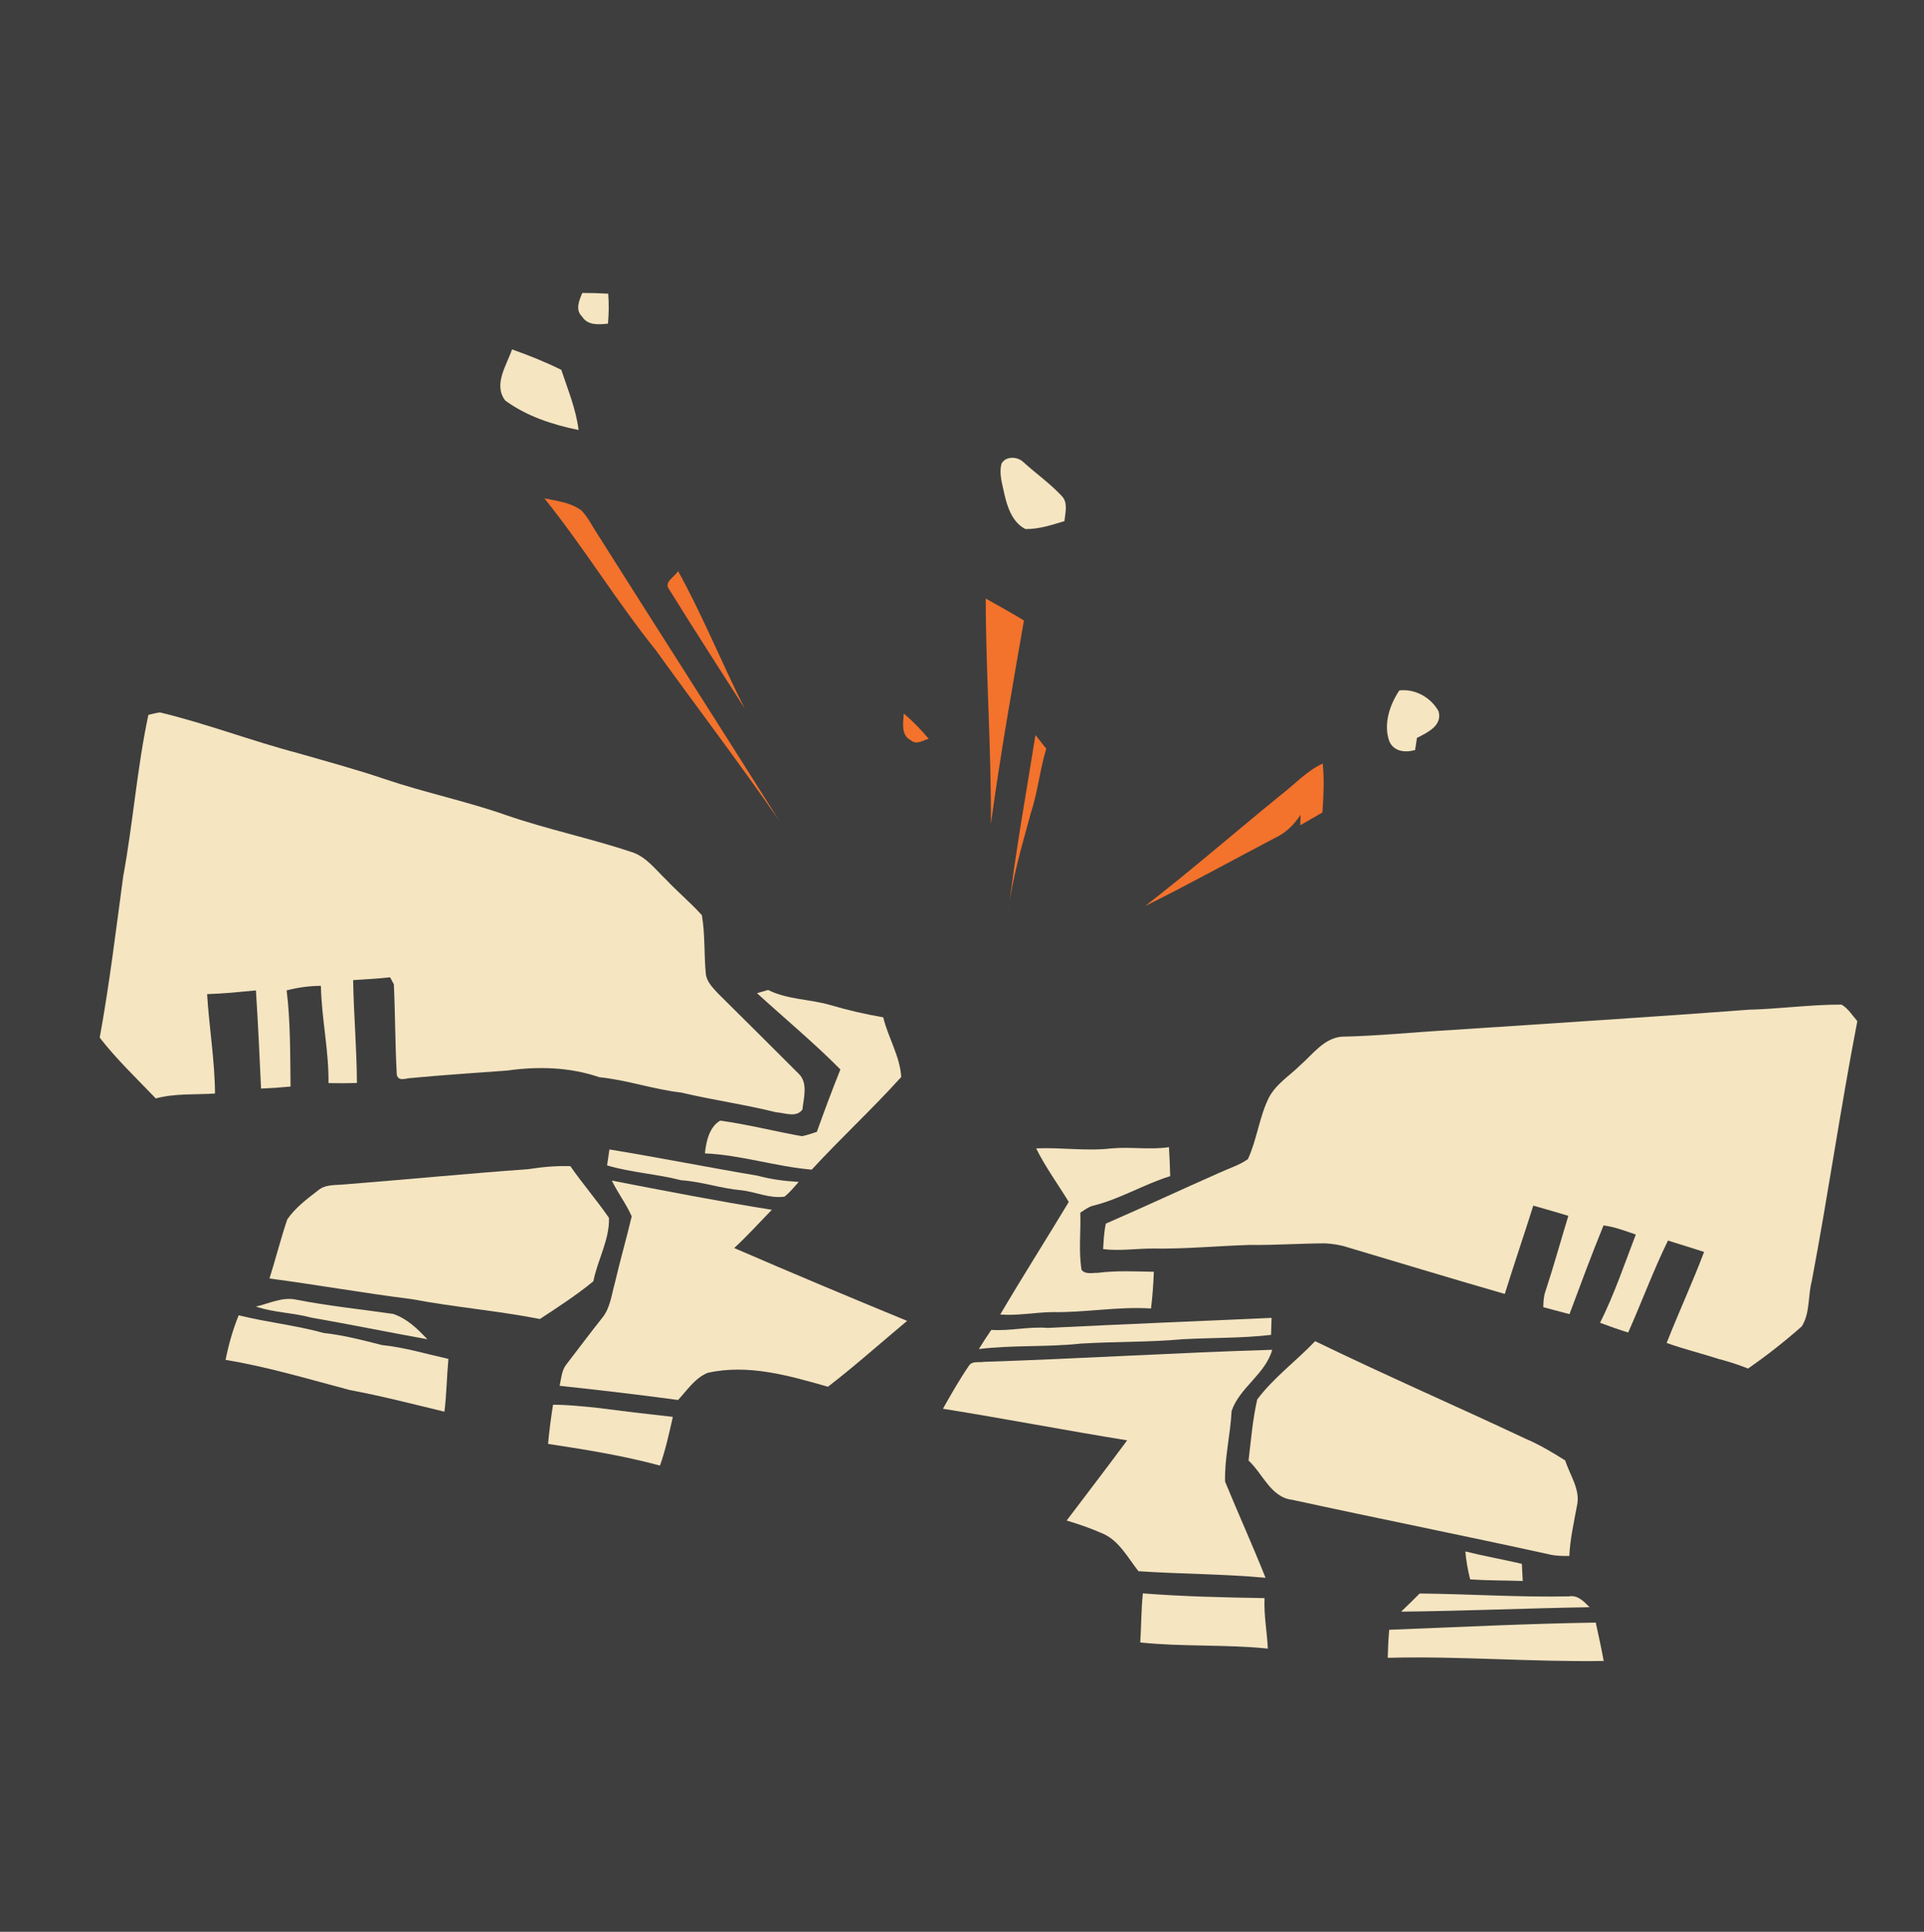 <?xml version="1.0" encoding="UTF-8" ?>
<!DOCTYPE svg PUBLIC "-//W3C//DTD SVG 1.1//EN" "http://www.w3.org/Graphics/SVG/1.1/DTD/svg11.dtd">
<svg width="514pt" height="516pt" viewBox="0 0 514 516" version="1.1" xmlns="http://www.w3.org/2000/svg">
<path fill="#3e3e3e" opacity="1.00" d=" M 0.00 0.00 L 514.00 0.00 L 514.00 516.00 L 0.00 516.00 L 0.00 0.00 Z" />
<path fill="#f5e5c1" opacity="1.00" d=" M 155.48 84.52 C 153.61 82.78 154.75 80.19 155.56 78.25 C 157.87 78.25 160.18 78.31 162.48 78.45 C 162.71 81.11 162.65 83.78 162.42 86.45 C 159.95 86.71 156.97 86.98 155.48 84.52 Z" />
<path fill="#f5e5c1" opacity="1.00" d=" M 136.79 93.33 C 141.27 94.91 145.69 96.68 149.95 98.79 C 151.71 104.08 153.88 109.26 154.57 114.86 C 147.62 113.44 140.72 111.20 134.97 106.98 C 131.72 102.73 135.35 97.58 136.79 93.33 Z" />
<path fill="#f5e5c1" opacity="1.00" d=" M 267.58 123.78 C 268.79 121.74 271.91 121.93 273.45 123.48 C 276.79 126.51 280.51 129.13 283.59 132.42 C 285.42 134.24 284.57 136.94 284.37 139.19 C 280.99 140.24 277.52 141.36 273.95 141.32 C 270.47 139.54 269.11 135.49 268.31 131.92 C 267.77 129.27 266.81 126.48 267.58 123.78 Z" />
<path fill="#f3722c" opacity="1.00" d=" M 145.43 133.11 C 148.84 133.83 152.58 134.21 155.42 136.44 C 157.07 138.20 158.15 140.39 159.46 142.41 C 175.61 167.99 191.96 193.45 208.07 219.06 C 197.44 203.71 186.13 188.84 175.21 173.69 C 164.70 160.60 155.95 146.19 145.43 133.11 Z" />
<path fill="#f3722c" opacity="1.00" d=" M 178.72 157.36 C 177.26 155.45 180.33 154.07 181.14 152.53 C 187.74 164.42 192.80 177.11 198.95 189.24 C 192.21 178.61 185.34 168.06 178.72 157.36 Z" />
<path fill="#f3722c" opacity="1.00" d=" M 263.34 159.88 C 266.76 161.80 270.20 163.69 273.55 165.74 C 270.39 183.81 267.20 201.90 264.72 220.08 C 264.84 200.00 263.37 179.96 263.34 159.88 Z" />
<path fill="#f5e5c1" opacity="1.00" d=" M 373.84 184.42 C 378.07 183.93 382.27 186.29 384.31 189.98 C 385.41 193.83 381.28 195.71 378.54 197.10 C 378.37 198.18 378.20 199.26 378.05 200.34 C 375.43 201.08 372.33 200.79 371.14 197.96 C 369.55 193.45 371.24 188.27 373.84 184.42 Z" />
<path fill="#f5e5c1" opacity="1.00" d=" M 39.64 190.96 C 40.65 190.67 41.67 190.45 42.71 190.29 C 55.15 193.27 67.12 197.89 79.49 201.14 C 87.31 203.39 95.18 205.51 102.89 208.13 C 113.53 211.73 124.58 214.00 135.18 217.72 C 146.21 221.54 157.68 223.90 168.75 227.59 C 172.64 228.83 175.12 232.28 177.97 234.98 C 181.04 238.24 184.51 241.13 187.51 244.46 C 188.40 249.62 188.05 254.90 188.56 260.10 C 188.77 262.21 190.39 263.79 191.75 265.29 C 198.95 272.42 206.14 279.58 213.32 286.75 C 215.95 289.23 214.70 293.22 214.37 296.36 C 212.76 298.64 209.58 297.23 207.32 297.10 C 198.94 295.01 190.38 293.82 181.97 291.83 C 174.58 290.99 167.53 288.47 160.13 287.74 C 152.23 285.02 143.76 284.80 135.55 285.95 C 126.98 286.60 118.39 287.13 109.83 287.95 C 108.47 287.97 106.40 289.01 106.00 287.03 C 105.56 279.00 105.59 270.96 105.22 262.93 C 104.97 262.46 104.47 261.52 104.22 261.05 C 100.93 261.41 97.64 261.59 94.34 261.80 C 94.50 270.97 95.31 280.11 95.35 289.28 C 92.82 289.36 90.29 289.36 87.76 289.30 C 87.87 280.58 85.90 272.03 85.73 263.33 C 82.64 263.33 79.57 263.77 76.58 264.54 C 77.62 273.05 77.51 281.67 77.62 290.23 C 75.00 290.48 72.37 290.67 69.74 290.76 C 69.35 282.02 68.93 273.28 68.37 264.55 C 64.03 264.96 59.69 265.42 55.33 265.54 C 55.87 274.41 57.38 283.20 57.44 292.09 C 52.17 292.44 46.78 292.01 41.62 293.40 C 36.53 288.09 31.14 282.97 26.64 277.16 C 29.25 262.88 30.97 248.44 32.92 234.06 C 35.56 219.75 36.60 205.19 39.64 190.96 Z" />
<path fill="#f3722c" opacity="1.00" d=" M 241.45 190.59 C 243.86 192.63 246.06 194.91 248.11 197.33 C 246.59 197.74 244.82 199.06 243.37 197.76 C 240.62 196.39 241.30 193.06 241.45 190.59 Z" />
<path fill="#f3722c" opacity="1.00" d=" M 276.62 196.33 C 277.57 197.56 278.54 198.78 279.51 199.99 C 277.79 205.66 277.23 211.61 275.37 217.24 C 273.00 226.08 270.26 234.88 269.35 244.02 C 271.17 228.04 274.11 212.21 276.62 196.33 Z" />
<path fill="#f3722c" opacity="1.00" d=" M 342.26 212.28 C 345.92 209.45 349.11 205.91 353.37 203.95 C 353.81 208.30 353.59 212.67 353.29 217.02 C 351.31 218.15 349.34 219.28 347.37 220.43 C 347.39 219.73 347.42 218.34 347.44 217.64 C 345.77 220.21 343.58 222.43 340.78 223.73 C 329.15 229.83 317.66 236.19 305.91 242.03 C 318.29 232.45 330.11 222.15 342.26 212.28 Z" />
<path fill="#f5e5c1" opacity="1.00" d=" M 202.24 265.29 C 203.22 264.99 204.21 264.70 205.20 264.43 C 210.38 267.03 216.36 266.86 221.85 268.46 C 226.48 269.84 231.20 270.91 235.96 271.74 C 237.24 277.12 240.46 282.17 240.76 287.68 C 233.08 296.19 224.63 303.99 216.86 312.42 C 207.26 311.62 197.96 308.50 188.32 308.08 C 188.65 304.91 189.47 301.05 192.40 299.33 C 199.72 300.33 206.92 302.18 214.20 303.49 C 215.58 303.24 216.89 302.75 218.22 302.33 C 220.23 296.74 222.30 291.17 224.51 285.66 C 217.44 278.51 209.66 272.08 202.24 265.29 Z" />
<path fill="#f5e5c1" opacity="1.00" d=" M 467.01 269.71 C 475.34 269.51 483.63 268.31 491.98 268.34 C 493.76 269.38 494.85 271.24 496.19 272.76 C 491.72 295.82 488.40 319.09 484.02 342.17 C 482.96 346.15 483.60 350.78 481.33 354.31 C 476.78 358.32 471.98 362.10 466.99 365.55 C 464.45 364.54 461.84 363.69 459.20 363.01 C 454.57 361.51 449.83 360.36 445.25 358.72 C 448.45 350.56 452.15 342.60 455.25 334.40 C 452.04 333.37 448.82 332.35 445.60 331.37 C 441.68 339.38 438.60 347.78 434.97 355.93 C 432.44 355.14 429.94 354.26 427.46 353.33 C 431.26 345.73 433.97 337.67 437.01 329.75 C 434.17 328.81 431.36 327.68 428.38 327.33 C 425.18 335.16 422.25 343.10 419.29 351.02 C 416.95 350.43 414.64 349.76 412.30 349.17 C 412.32 347.71 412.39 346.22 412.90 344.83 C 415.09 338.19 416.94 331.44 418.99 324.76 C 415.87 323.82 412.75 322.91 409.62 322.04 C 407.14 329.92 404.46 337.73 402.01 345.62 C 387.98 341.59 374.01 337.33 360.02 333.17 C 358.09 332.53 356.07 332.23 354.04 332.11 C 347.35 332.13 340.67 332.62 333.99 332.53 C 325.33 332.79 316.69 333.64 308.03 333.50 C 303.58 333.48 299.14 334.21 294.70 333.65 C 294.85 331.37 294.93 329.07 295.43 326.84 C 305.54 322.44 315.53 317.78 325.62 313.32 C 328.21 312.11 331.02 311.28 333.38 309.62 C 335.81 304.35 336.39 298.42 338.97 293.21 C 340.89 289.53 344.56 287.31 347.44 284.46 C 350.75 281.57 353.61 277.42 358.33 276.91 C 368.16 276.72 377.95 275.67 387.76 275.13 C 414.18 273.34 440.61 271.72 467.01 269.71 Z" />
<path fill="#f5e5c1" opacity="1.00" d=" M 276.81 306.74 C 283.52 306.45 290.24 307.53 296.93 306.75 C 302.04 306.28 307.19 307.18 312.29 306.42 C 312.43 309.00 312.57 311.58 312.62 314.16 C 305.53 316.36 299.12 320.34 291.88 322.09 C 290.66 322.43 289.67 323.26 288.61 323.91 C 288.77 328.99 288.12 334.14 288.94 339.18 C 289.94 340.49 291.82 339.96 293.25 339.99 C 298.23 339.34 303.25 339.62 308.25 339.70 C 308.14 342.98 307.89 346.25 307.50 349.51 C 298.66 348.94 289.87 350.64 281.03 350.48 C 276.41 350.55 271.84 351.48 267.21 351.12 C 273.17 341.01 279.46 331.11 285.52 321.06 C 282.63 316.27 279.28 311.76 276.81 306.74 Z" />
<path fill="#f5e5c1" opacity="1.00" d=" M 162.81 307.03 C 176.01 309.19 189.12 311.81 202.30 314.02 C 205.91 315.00 209.64 315.49 213.38 315.70 C 212.16 317.05 211.02 318.51 209.58 319.63 C 205.60 320.21 201.84 318.32 197.95 317.92 C 192.56 317.45 187.41 315.61 182.00 315.26 C 175.46 313.57 168.67 313.22 162.18 311.29 C 162.39 309.86 162.60 308.45 162.81 307.03 Z" />
<path fill="#f5e5c1" opacity="1.00" d=" M 141.17 312.29 C 144.87 311.71 148.61 311.37 152.37 311.49 C 155.65 316.22 159.43 320.57 162.69 325.31 C 162.87 331.16 159.63 336.55 158.52 342.24 C 154.01 345.95 149.10 349.12 144.23 352.32 C 132.88 350.10 121.34 349.16 109.98 347.01 C 97.28 345.42 84.66 343.17 71.99 341.50 C 73.66 336.26 74.98 330.91 76.75 325.71 C 78.89 322.58 82.00 320.26 84.97 317.97 C 86.95 316.28 89.69 316.62 92.10 316.36 C 108.46 315.07 124.80 313.48 141.17 312.29 Z" />
<path fill="#f5e5c1" opacity="1.00" d=" M 163.46 315.35 C 177.68 318.10 191.89 320.87 206.20 323.15 C 202.86 326.56 199.67 330.13 196.14 333.36 C 211.47 340.00 226.89 346.46 242.34 352.82 C 235.29 358.68 228.46 364.82 221.19 370.41 C 210.79 367.45 199.85 364.26 189.02 366.71 C 185.63 368.13 183.56 371.35 181.15 373.95 C 170.62 372.53 160.07 371.29 149.51 370.16 C 149.95 368.20 150.02 366.03 151.34 364.41 C 154.54 360.26 157.67 356.05 160.93 351.95 C 163.03 349.35 163.36 345.89 164.24 342.79 C 165.63 336.79 167.35 330.88 168.76 324.90 C 167.30 321.56 165.03 318.64 163.46 315.35 Z" />
<path fill="#f5e5c1" opacity="1.00" d=" M 68.37 349.00 C 71.91 348.19 75.52 346.31 79.22 347.17 C 87.75 348.84 96.41 349.71 105.00 350.96 C 108.70 352.16 111.57 354.97 114.17 357.73 C 103.83 355.87 93.53 353.76 83.17 351.95 C 78.30 350.63 73.17 350.63 68.37 349.00 Z" />
<path fill="#f5e5c1" opacity="1.00" d=" M 60.26 363.24 C 61.07 359.17 62.20 355.17 63.76 351.33 C 71.29 353.20 79.04 353.99 86.54 356.07 C 91.81 356.63 96.92 357.98 102.05 359.28 C 108.09 359.90 113.89 361.66 119.79 362.98 C 119.36 367.67 119.31 372.39 118.73 377.07 C 110.32 375.05 101.95 372.88 93.44 371.29 C 82.44 368.39 71.51 365.08 60.26 363.24 Z" />
<path fill="#f5e5c1" opacity="1.00" d=" M 279.92 354.70 C 299.85 353.72 319.77 352.90 339.70 352.02 C 339.66 353.15 339.60 355.43 339.57 356.56 C 331.74 357.48 323.87 357.29 316.01 357.72 C 306.97 358.54 297.90 358.34 288.84 358.88 C 279.76 359.88 270.58 359.22 261.50 360.35 C 262.57 358.62 263.66 356.90 264.83 355.23 C 269.87 355.57 274.86 354.28 279.92 354.70 Z" />
<path fill="#f5e5c1" opacity="1.00" d=" M 351.34 358.24 C 369.91 367.26 388.86 375.50 407.54 384.29 C 411.26 385.87 414.73 387.95 418.15 390.10 C 419.41 394.08 422.34 398.00 421.26 402.34 C 420.47 406.75 419.44 411.12 419.25 415.61 C 417.53 415.62 415.79 415.62 414.11 415.24 C 391.19 410.19 368.18 405.62 345.25 400.62 C 339.49 399.98 337.38 393.64 333.55 390.13 C 334.20 384.68 334.65 379.15 335.87 373.81 C 340.27 367.94 346.30 363.54 351.34 358.24 Z" />
<path fill="#f5e5c1" opacity="1.00" d=" M 262.93 363.76 C 288.59 362.92 314.21 361.32 339.87 360.54 C 338.06 367.05 331.18 370.58 329.03 376.88 C 328.71 383.19 327.12 389.44 327.28 395.75 C 330.81 404.33 334.65 412.81 338.09 421.44 C 326.80 420.40 315.44 420.45 304.14 419.68 C 301.24 416.03 298.92 411.38 294.38 409.54 C 291.32 408.19 288.16 407.11 284.96 406.15 C 290.35 399.02 295.80 391.93 301.12 384.73 C 284.69 382.08 268.34 378.92 251.91 376.29 C 254.11 372.38 256.34 368.46 258.88 364.76 C 259.75 363.44 261.61 364.01 262.93 363.76 Z" />
<path fill="#f5e5c1" opacity="1.00" d=" M 147.75 375.22 C 151.52 375.21 155.26 375.62 159.01 375.98 C 165.91 376.88 172.83 377.71 179.75 378.46 C 178.77 382.83 177.81 387.23 176.32 391.47 C 166.50 388.82 156.46 387.20 146.42 385.68 C 146.73 382.18 147.19 378.69 147.75 375.22 Z" />
<path fill="#f5e5c1" opacity="1.00" d=" M 391.48 414.41 C 396.48 415.65 401.55 416.54 406.57 417.72 C 406.65 419.24 406.73 420.77 406.80 422.30 C 402.11 422.13 397.42 422.19 392.75 421.87 C 392.15 419.42 391.67 416.93 391.48 414.41 Z" />
<path fill="#f5e5c1" opacity="1.00" d=" M 305.32 425.61 C 316.14 426.44 326.99 426.70 337.83 426.87 C 337.61 431.39 338.50 435.85 338.70 440.36 C 327.37 439.19 315.93 439.91 304.62 438.72 C 304.91 434.35 304.86 429.97 305.32 425.61 Z" />
<path fill="#f5e5c1" opacity="1.00" d=" M 374.32 430.49 C 375.98 428.89 377.64 427.28 379.27 425.64 C 392.54 425.77 405.80 426.67 419.08 426.41 C 421.47 425.96 423.13 427.75 424.64 429.30 C 407.85 429.58 391.10 430.31 374.32 430.49 Z" />
<path fill="#f5e5c1" opacity="1.00" d=" M 371.13 435.33 C 389.52 434.62 407.90 433.69 426.31 433.41 C 427.06 436.82 427.80 440.23 428.43 443.66 C 409.19 443.97 389.98 442.31 370.74 442.82 C 370.79 440.31 370.91 437.82 371.13 435.33 Z" />
</svg>
